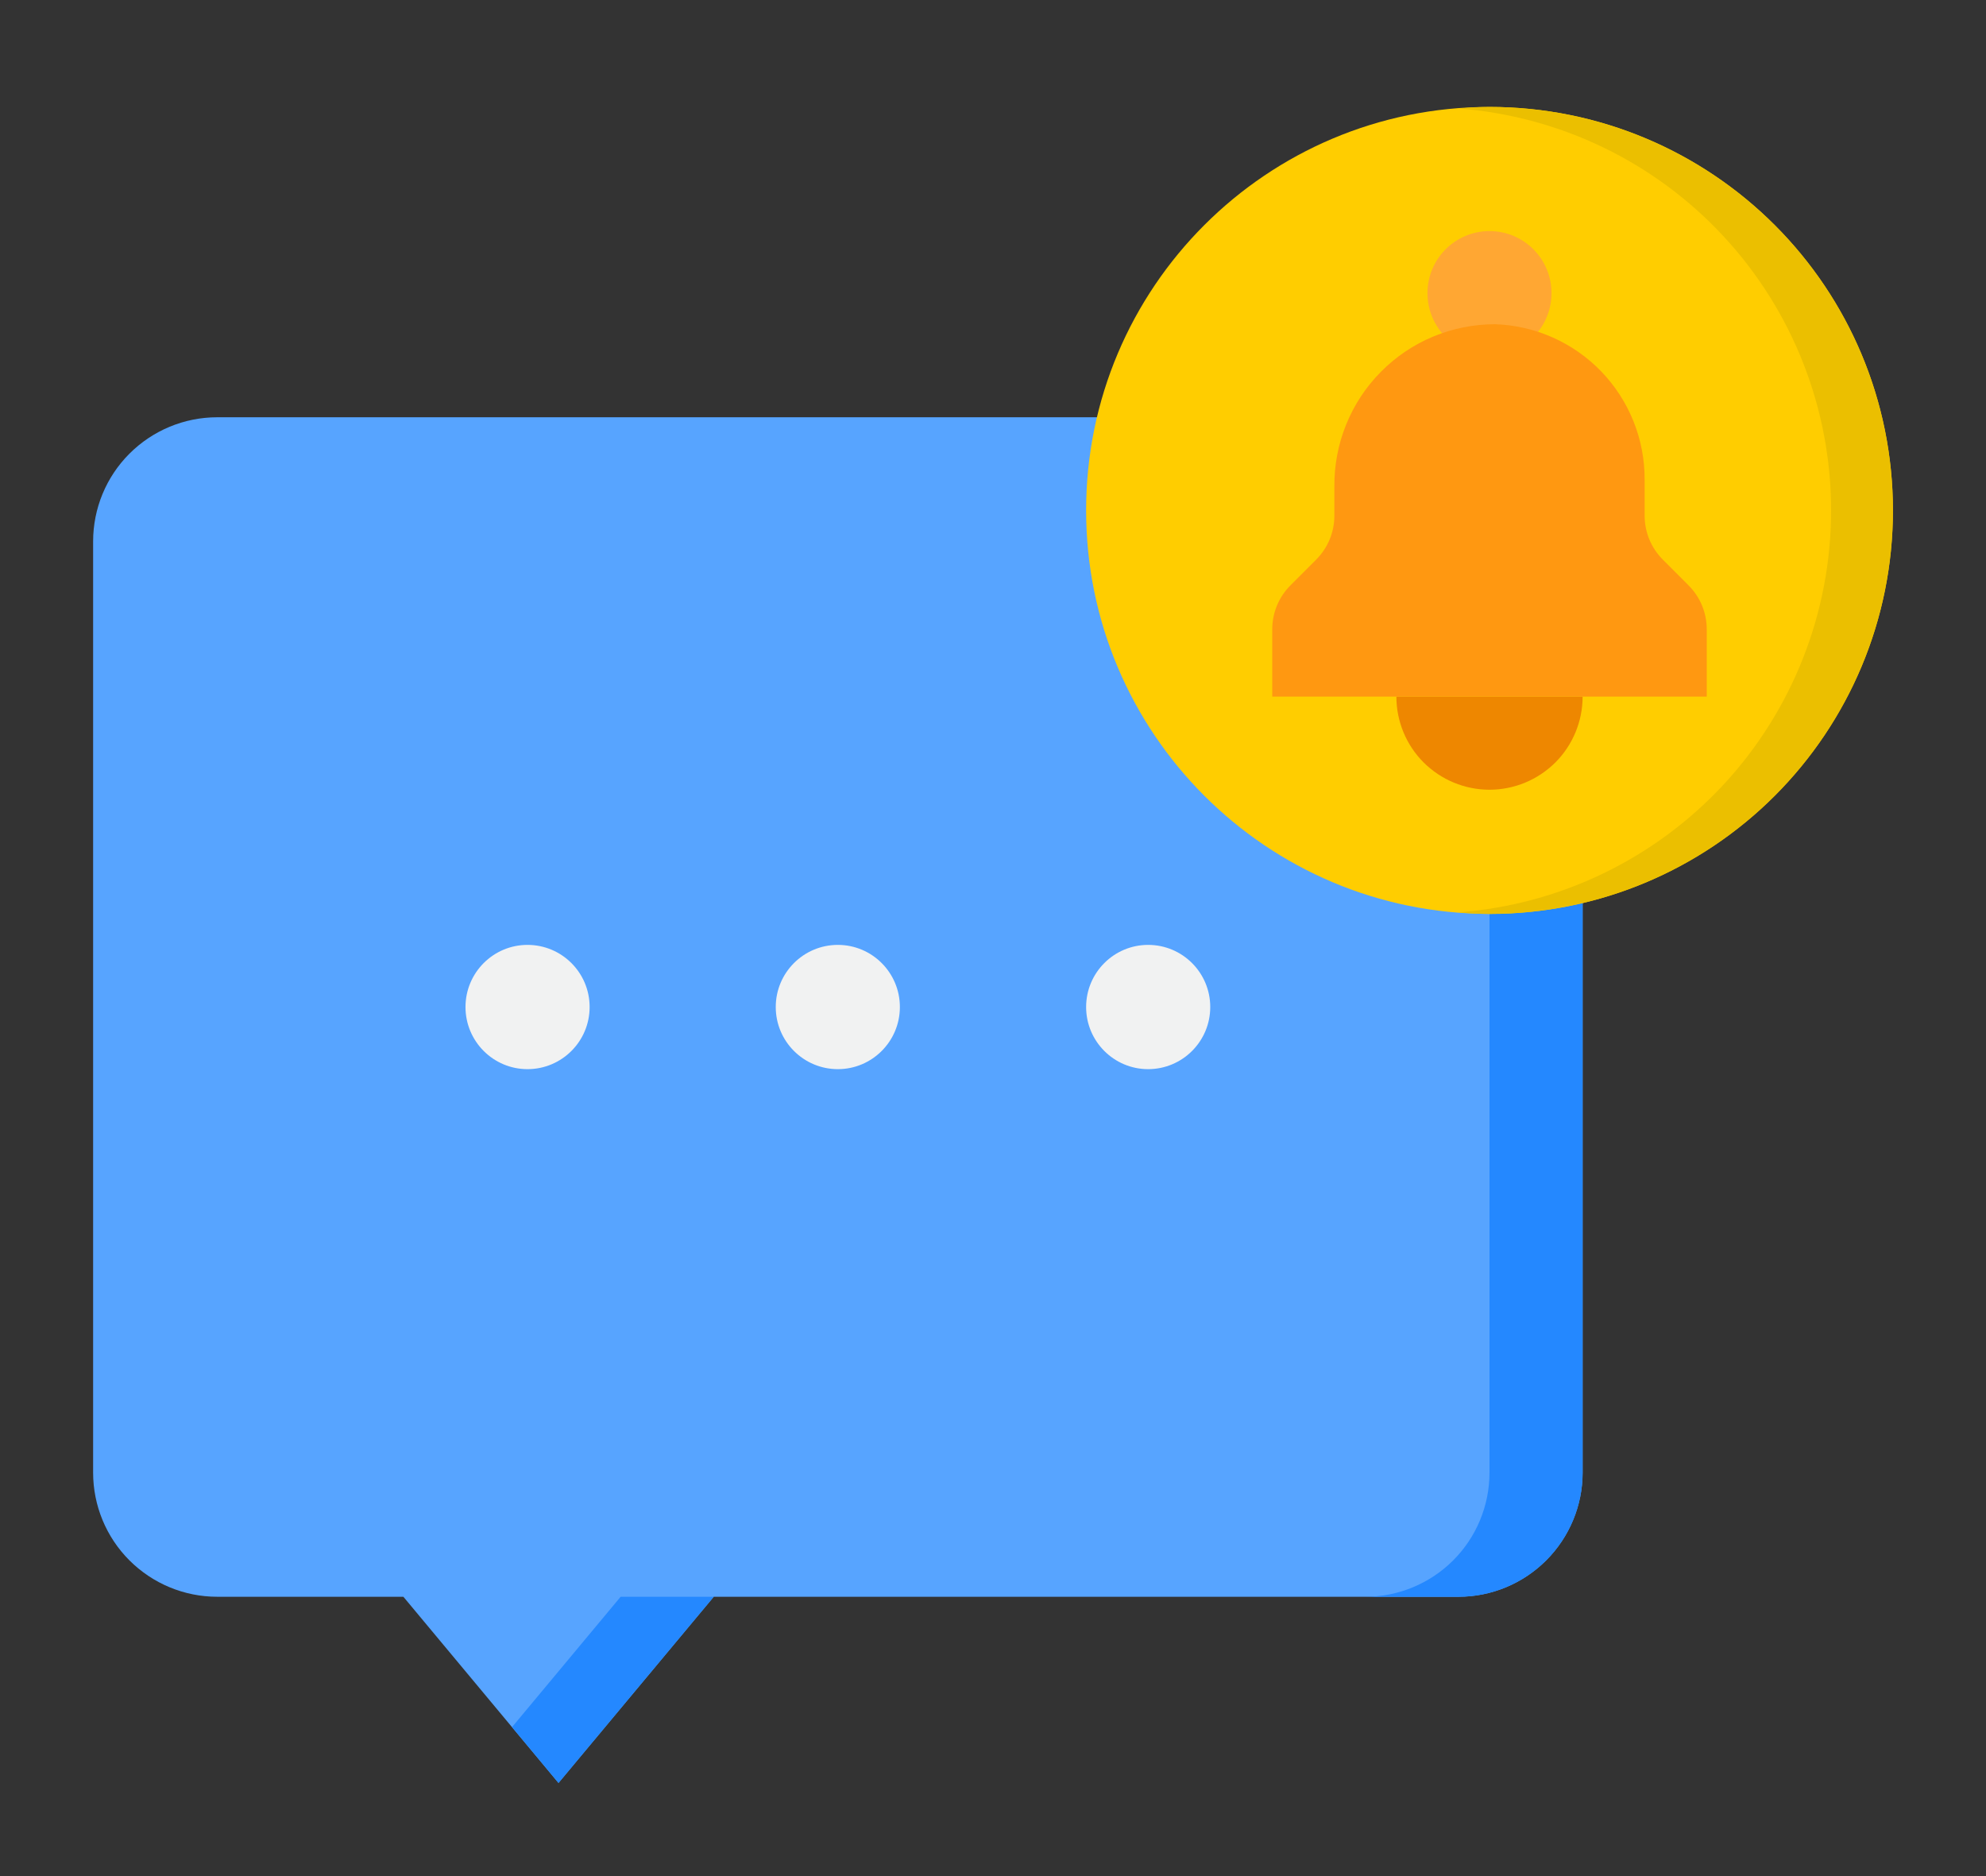 <svg width="18" height="17" viewBox="0 0 18 17" fill="none" xmlns="http://www.w3.org/2000/svg">
<rect x="0" y="0" width="18" height="17" fill="#333333" stroke="none"/>
<path d="M14.344 4.906V13.344C14.344 13.642 14.225 13.928 14.014 14.139C13.803 14.35 13.517 14.469 13.219 14.469H6.469L5.062 16.156L3.656 14.469H1.969C1.67 14.469 1.384 14.35 1.173 14.139C0.962 13.928 0.844 13.642 0.844 13.344V4.906C0.844 4.608 0.962 4.322 1.173 4.111C1.384 3.9 1.67 3.781 1.969 3.781H13.219C13.517 3.781 13.803 3.9 14.014 4.111C14.225 4.322 14.344 4.608 14.344 4.906Z" fill="#57A4FF"/>
<path d="M4.641 15.65L5.062 16.156L6.469 14.469H5.625L4.641 15.65Z" fill="#2488FF"/>
<path d="M13.219 3.781H12.375C12.673 3.781 12.96 3.9 13.171 4.111C13.382 4.322 13.5 4.608 13.5 4.906V13.344C13.5 13.642 13.382 13.928 13.171 14.139C12.96 14.35 12.673 14.469 12.375 14.469H13.219C13.517 14.469 13.803 14.35 14.014 14.139C14.225 13.928 14.344 13.642 14.344 13.344V4.906C14.344 4.608 14.225 4.322 14.014 4.111C13.803 3.9 13.517 3.781 13.219 3.781Z" fill="#2488FF"/>
<path d="M13.5 8.281C15.519 8.281 17.156 6.644 17.156 4.625C17.156 2.606 15.519 0.969 13.5 0.969C11.481 0.969 9.844 2.606 9.844 4.625C9.844 6.644 11.481 8.281 13.5 8.281Z" fill="#FFCD00"/>
<path d="M13.5 0.969C13.405 0.969 13.312 0.976 13.219 0.983C14.137 1.053 14.995 1.466 15.622 2.142C16.248 2.817 16.596 3.704 16.596 4.625C16.596 5.546 16.248 6.433 15.622 7.109C14.995 7.784 14.137 8.198 13.219 8.267C13.312 8.275 13.405 8.282 13.5 8.282C14.47 8.282 15.4 7.897 16.086 7.211C16.771 6.525 17.157 5.595 17.157 4.625C17.157 3.656 16.771 2.725 16.086 2.04C15.4 1.354 14.47 0.969 13.5 0.969Z" fill="#EBBF00"/>
<path d="M13.5 7.156C13.724 7.156 13.938 7.067 14.097 6.909C14.255 6.751 14.344 6.536 14.344 6.312H12.656C12.656 6.536 12.745 6.751 12.903 6.909C13.062 7.067 13.276 7.156 13.5 7.156Z" fill="#EE8700"/>
<path d="M7.594 9.688C7.904 9.688 8.156 9.436 8.156 9.125C8.156 8.814 7.904 8.562 7.594 8.562C7.283 8.562 7.031 8.814 7.031 9.125C7.031 9.436 7.283 9.688 7.594 9.688Z" fill="#F1F2F2"/>
<path d="M4.781 9.688C5.092 9.688 5.344 9.436 5.344 9.125C5.344 8.814 5.092 8.562 4.781 8.562C4.471 8.562 4.219 8.814 4.219 9.125C4.219 9.436 4.471 9.688 4.781 9.688Z" fill="#F1F2F2"/>
<path d="M10.406 9.688C10.717 9.688 10.969 9.436 10.969 9.125C10.969 8.814 10.717 8.562 10.406 8.562C10.096 8.562 9.844 8.814 9.844 9.125C9.844 9.436 10.096 9.688 10.406 9.688Z" fill="#F1F2F2"/>
<path d="M13.5 3.219C13.811 3.219 14.062 2.967 14.062 2.656C14.062 2.346 13.811 2.094 13.5 2.094C13.189 2.094 12.938 2.346 12.938 2.656C12.938 2.967 13.189 3.219 13.5 3.219Z" fill="#FFA733"/>
<path d="M15.469 5.702V6.312H11.531V5.702C11.531 5.628 11.546 5.554 11.574 5.486C11.603 5.417 11.645 5.355 11.697 5.303L11.928 5.072C11.98 5.02 12.022 4.958 12.051 4.889C12.079 4.821 12.094 4.747 12.094 4.673V4.411C12.092 4.219 12.128 4.027 12.2 3.849C12.272 3.67 12.379 3.507 12.515 3.37C12.65 3.233 12.811 3.124 12.989 3.05C13.167 2.976 13.358 2.938 13.551 2.938C13.915 2.95 14.26 3.104 14.513 3.366C14.766 3.629 14.907 3.979 14.906 4.344V4.673C14.906 4.747 14.921 4.821 14.949 4.889C14.978 4.958 15.02 5.02 15.072 5.072L15.303 5.303C15.355 5.355 15.397 5.417 15.426 5.486C15.454 5.554 15.469 5.628 15.469 5.702Z" fill="#FF9811"/>
</svg>
